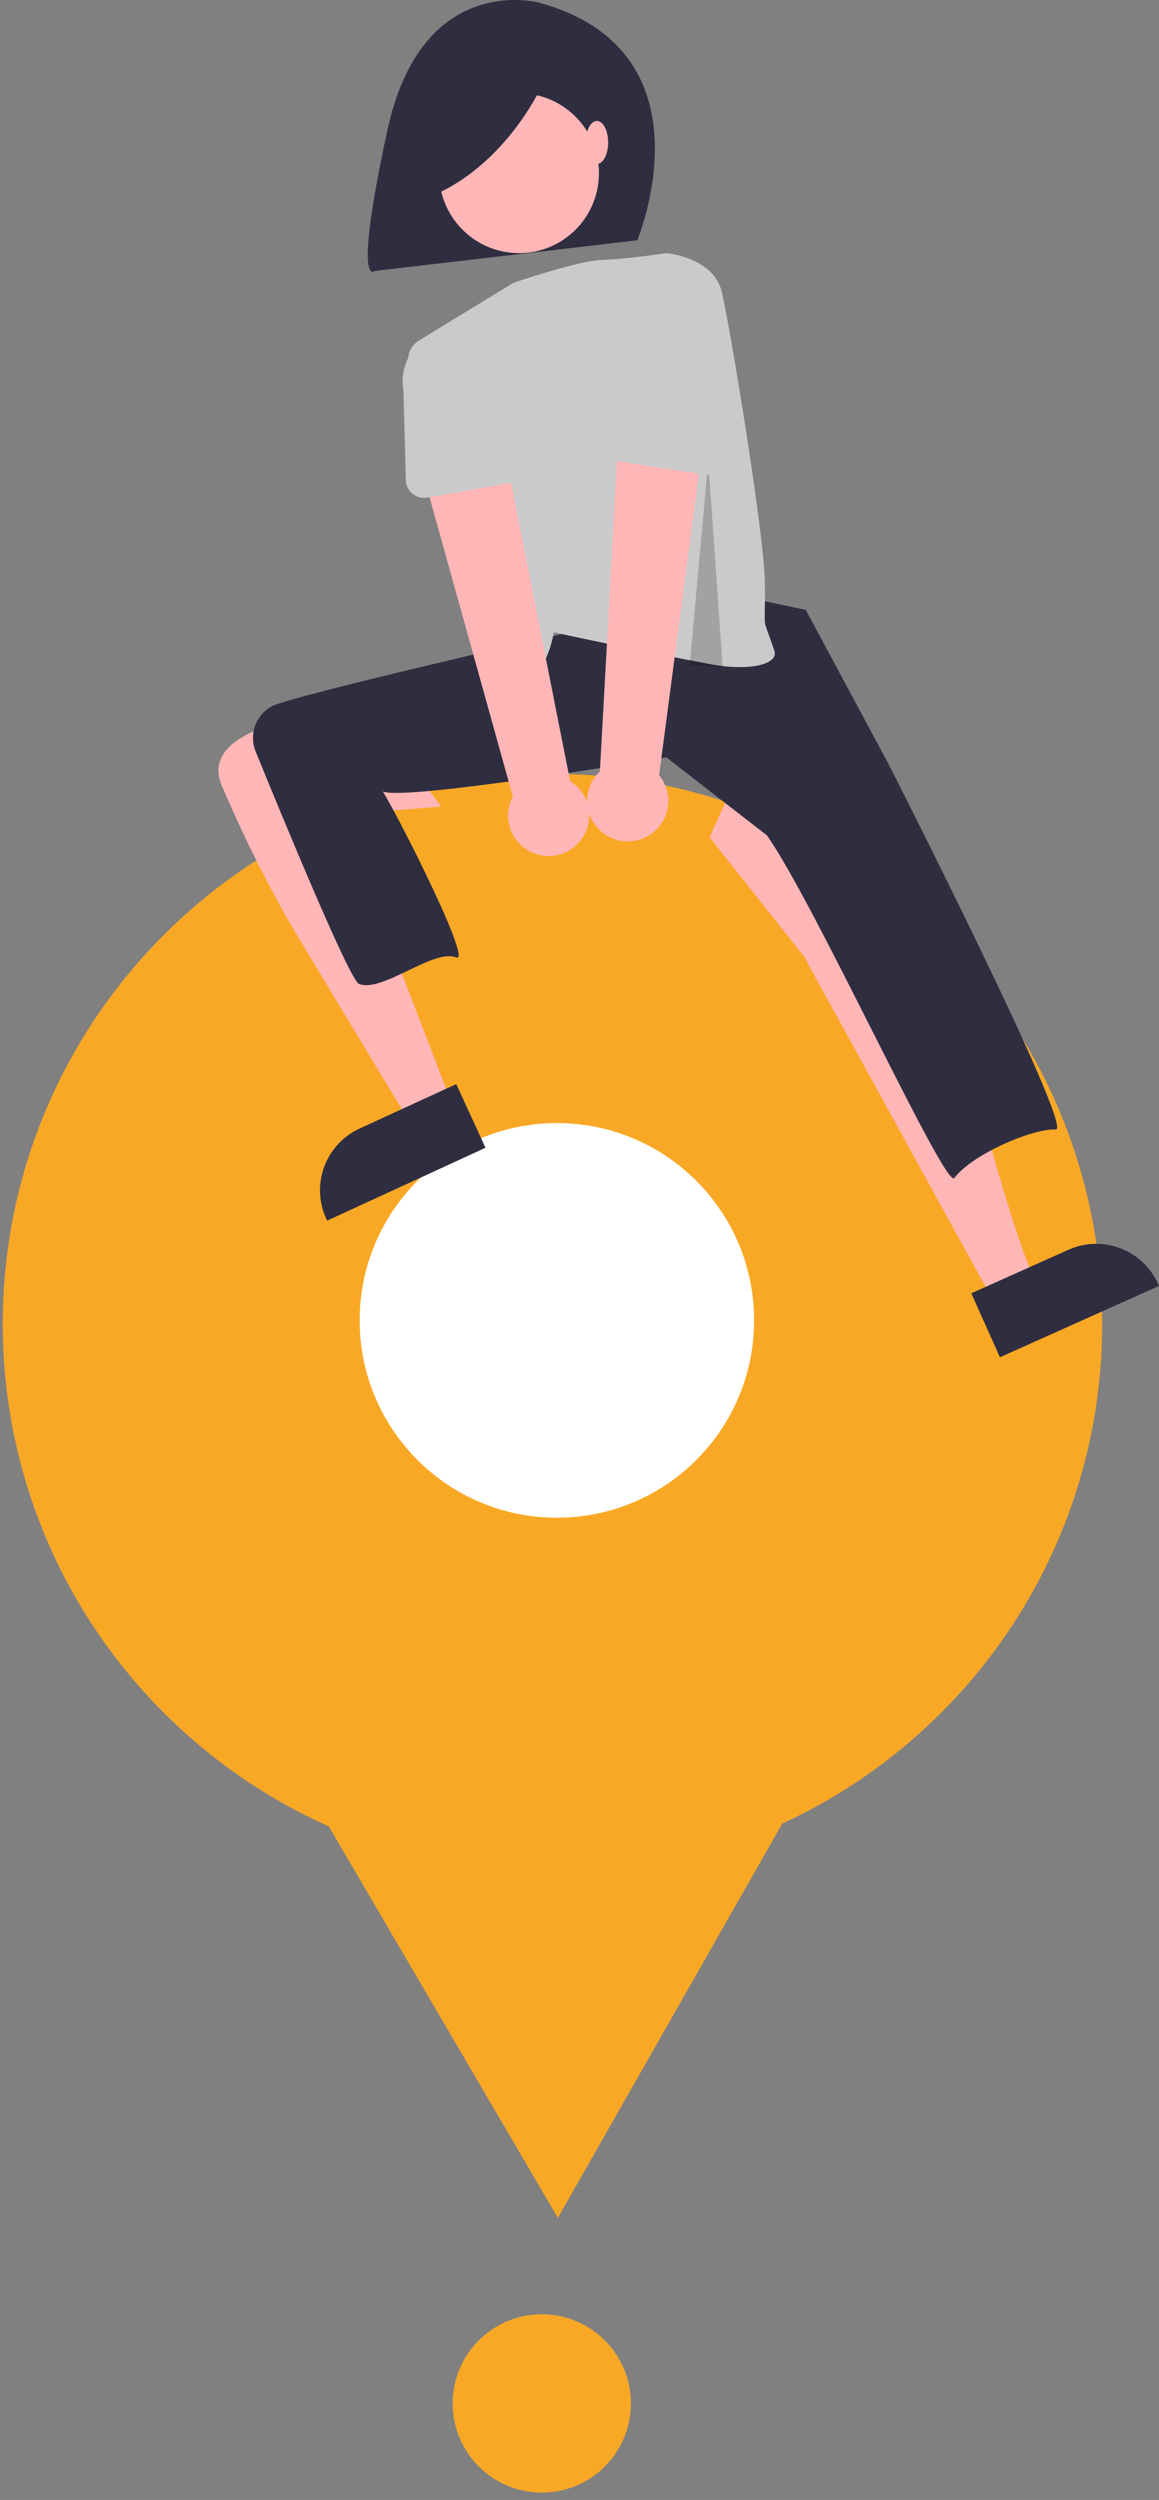 <svg width="109" height="235" viewBox="0 0 109 235" fill="none" xmlns="http://www.w3.org/2000/svg">
<rect x="0" y="0" width="109" height="235" fill="#808080" stroke="none"/>
<path d="M50.954 234.308C55.582 234.308 59.334 230.556 59.334 225.928C59.334 221.299 55.582 217.547 50.954 217.547C46.325 217.547 42.573 221.299 42.573 225.928C42.573 230.556 46.325 234.308 50.954 234.308Z" fill="#F9A826"/>
<path d="M51.958 176.142C80.51 176.142 103.656 152.997 103.656 124.445C103.656 95.893 80.51 72.747 51.958 72.747C23.406 72.747 0.261 95.893 0.261 124.445C0.261 152.997 23.406 176.142 51.958 176.142Z" fill="#F9A826"/>
<path d="M52.464 208.484L36.131 180.584L19.798 152.684L52.127 152.49L84.456 152.295L68.46 180.39L52.464 208.484Z" fill="#F9A826"/>
<path d="M52.373 142.668C62.617 142.668 70.921 134.364 70.921 124.12C70.921 113.876 62.617 105.571 52.373 105.571C42.129 105.571 33.825 113.876 33.825 124.12C33.825 134.364 42.129 142.668 52.373 142.668Z" fill="white"/>
<path d="M50.762 0.266C50.762 0.266 39.7 -2.85 36.428 12.263C33.156 27.376 35.234 25.472 35.234 25.472L59.93 22.589C59.93 22.589 67.356 4.862 50.762 0.266Z" fill="#2F2E41"/>
<path d="M34.675 66.567C34.675 66.567 17.986 67.34 20.876 73.891C21.08 74.354 21.27 74.788 21.446 75.192C23.512 79.937 25.89 84.54 28.565 88.971L38.822 105.966L42.554 103.893L32.051 76.588L41.492 75.818L34.675 66.567Z" fill="#FFB6B6"/>
<path d="M78.678 73.505L84.073 85.259C84.073 85.259 88.119 89.305 92.551 105.49C96.982 121.674 97.946 121.096 97.946 121.096L93.566 122.555L75.595 89.883L66.732 78.708L69.43 72.735L78.678 73.505Z" fill="#FFB6B6"/>
<path d="M75.776 57.324L83.528 71.752C83.528 71.752 101.104 106.289 99.288 106.174C97.246 106.045 91.51 108.426 89.749 110.736C88.899 111.852 76.478 84.609 72.115 78.518L62.674 71.196C62.674 71.196 35.868 75.708 35.835 74.241C35.819 73.522 44.71 90.764 42.885 90C40.807 89.13 35.917 93.365 33.761 92.489C32.872 92.127 26.588 76.89 24.044 70.647C23.725 69.867 23.708 68.997 23.997 68.206C24.287 67.415 24.861 66.76 25.607 66.371C27.519 65.376 54.083 59.311 54.083 59.311L53.618 56.938L55.545 53.085L75.776 57.324Z" fill="#2F2E41"/>
<path d="M56.231 17.484C56.895 13.387 54.113 9.528 50.017 8.863C45.92 8.198 42.061 10.98 41.396 15.077C40.731 19.173 43.513 23.033 47.61 23.698C51.706 24.362 55.566 21.581 56.231 17.484Z" fill="#FFB6B6"/>
<path d="M72.829 61.176C73.244 62.421 70.557 63.136 66.811 62.436C63.571 61.831 60.023 61.113 57.226 60.531C54.23 59.907 52.089 59.44 52.089 59.44C52.089 59.44 51.318 64.257 48.814 63.679C46.656 63.182 40.207 40.656 38.463 34.431C38.336 33.977 38.36 33.493 38.533 33.053C38.706 32.614 39.018 32.243 39.421 31.997L48.278 26.589C48.278 26.589 54.382 24.493 56.607 24.433C58.833 24.373 62.686 23.795 62.686 23.795C62.686 23.795 67.118 24.181 67.888 27.456C68.659 30.732 71.875 50.152 71.935 54.816C72 59.932 71.585 57.444 72.829 61.176Z" fill="#CACACA"/>
<path d="M51.623 6.628C51.623 6.628 48.507 14.886 40.872 18.314L39.626 10.991L51.623 6.628Z" fill="#2F2E41"/>
<path d="M56.135 15.414C56.721 15.414 57.195 14.508 57.195 13.391C57.195 12.274 56.721 11.368 56.135 11.368C55.55 11.368 55.076 12.274 55.076 13.391C55.076 14.508 55.55 15.414 56.135 15.414Z" fill="#FFB6B6"/>
<path d="M45.66 107.893L30.765 114.741L30.678 114.553C29.971 113.015 29.904 111.259 30.491 109.672C31.079 108.085 32.273 106.796 33.81 106.089L33.81 106.089L42.908 101.907L45.66 107.893Z" fill="#2F2E41"/>
<path d="M91.345 121.574L100.482 117.478L100.482 117.478C102.027 116.786 103.783 116.736 105.364 117.338C106.946 117.941 108.223 119.147 108.915 120.691L109 120.88L94.04 127.586L91.345 121.574Z" fill="#2F2E41"/>
<path opacity="0.2" d="M66.608 43.343L64.864 62.528L67.965 62.675L66.608 43.343Z" fill="black"/>
<path d="M54.449 79.184C54.819 78.771 55.093 78.283 55.254 77.753C55.414 77.222 55.456 76.663 55.377 76.115C55.298 75.567 55.1 75.043 54.796 74.579C54.492 74.116 54.091 73.725 53.62 73.434L46.919 39.581L39.223 42.526L48.23 74.876C47.793 75.699 47.673 76.655 47.894 77.561C48.114 78.467 48.659 79.261 49.426 79.792C50.193 80.323 51.127 80.555 52.053 80.442C52.979 80.331 53.831 79.883 54.449 79.184Z" fill="#FFB6B6"/>
<path d="M48.614 45.287L40.164 46.775C39.923 46.818 39.677 46.807 39.441 46.746C39.204 46.684 38.984 46.572 38.795 46.418C38.606 46.264 38.452 46.071 38.344 45.851C38.237 45.632 38.178 45.392 38.171 45.148L37.938 36.597C37.728 35.366 38.015 34.102 38.736 33.081C39.457 32.062 40.553 31.369 41.784 31.156C43.015 30.943 44.28 31.227 45.302 31.945C46.324 32.663 47.019 33.758 47.236 34.988L49.931 43.077C50.008 43.309 50.035 43.554 50.008 43.797C49.982 44.04 49.904 44.274 49.779 44.484C49.654 44.693 49.485 44.874 49.284 45.012C49.083 45.151 48.854 45.245 48.614 45.287H48.614Z" fill="#CACACA"/>
<path d="M60.928 78.588C61.41 78.316 61.827 77.941 62.149 77.491C62.471 77.04 62.69 76.524 62.791 75.979C62.892 75.435 62.872 74.874 62.733 74.338C62.594 73.802 62.339 73.303 61.987 72.876L66.494 38.662L58.261 38.983L56.419 72.513C55.741 73.153 55.321 74.02 55.239 74.949C55.157 75.878 55.419 76.805 55.975 77.554C56.531 78.302 57.342 78.821 58.255 79.012C59.168 79.203 60.119 79.052 60.928 78.588V78.588Z" fill="#FFB6B6"/>
<path d="M66.27 44.61L57.789 43.31C57.548 43.273 57.318 43.185 57.114 43.051C56.91 42.916 56.737 42.74 56.607 42.533C56.477 42.326 56.394 42.094 56.362 41.852C56.331 41.61 56.351 41.364 56.423 41.13L58.944 32.956C59.141 31.723 59.818 30.617 60.828 29.882C61.838 29.147 63.098 28.843 64.332 29.035C65.567 29.228 66.674 29.903 67.412 30.911C68.149 31.919 68.457 33.178 68.267 34.413L68.227 42.94C68.225 43.184 68.172 43.425 68.069 43.646C67.966 43.867 67.817 44.064 67.631 44.223C67.445 44.381 67.228 44.498 66.993 44.565C66.758 44.632 66.512 44.647 66.27 44.61V44.61Z" fill="#CACACA"/>
</svg>
